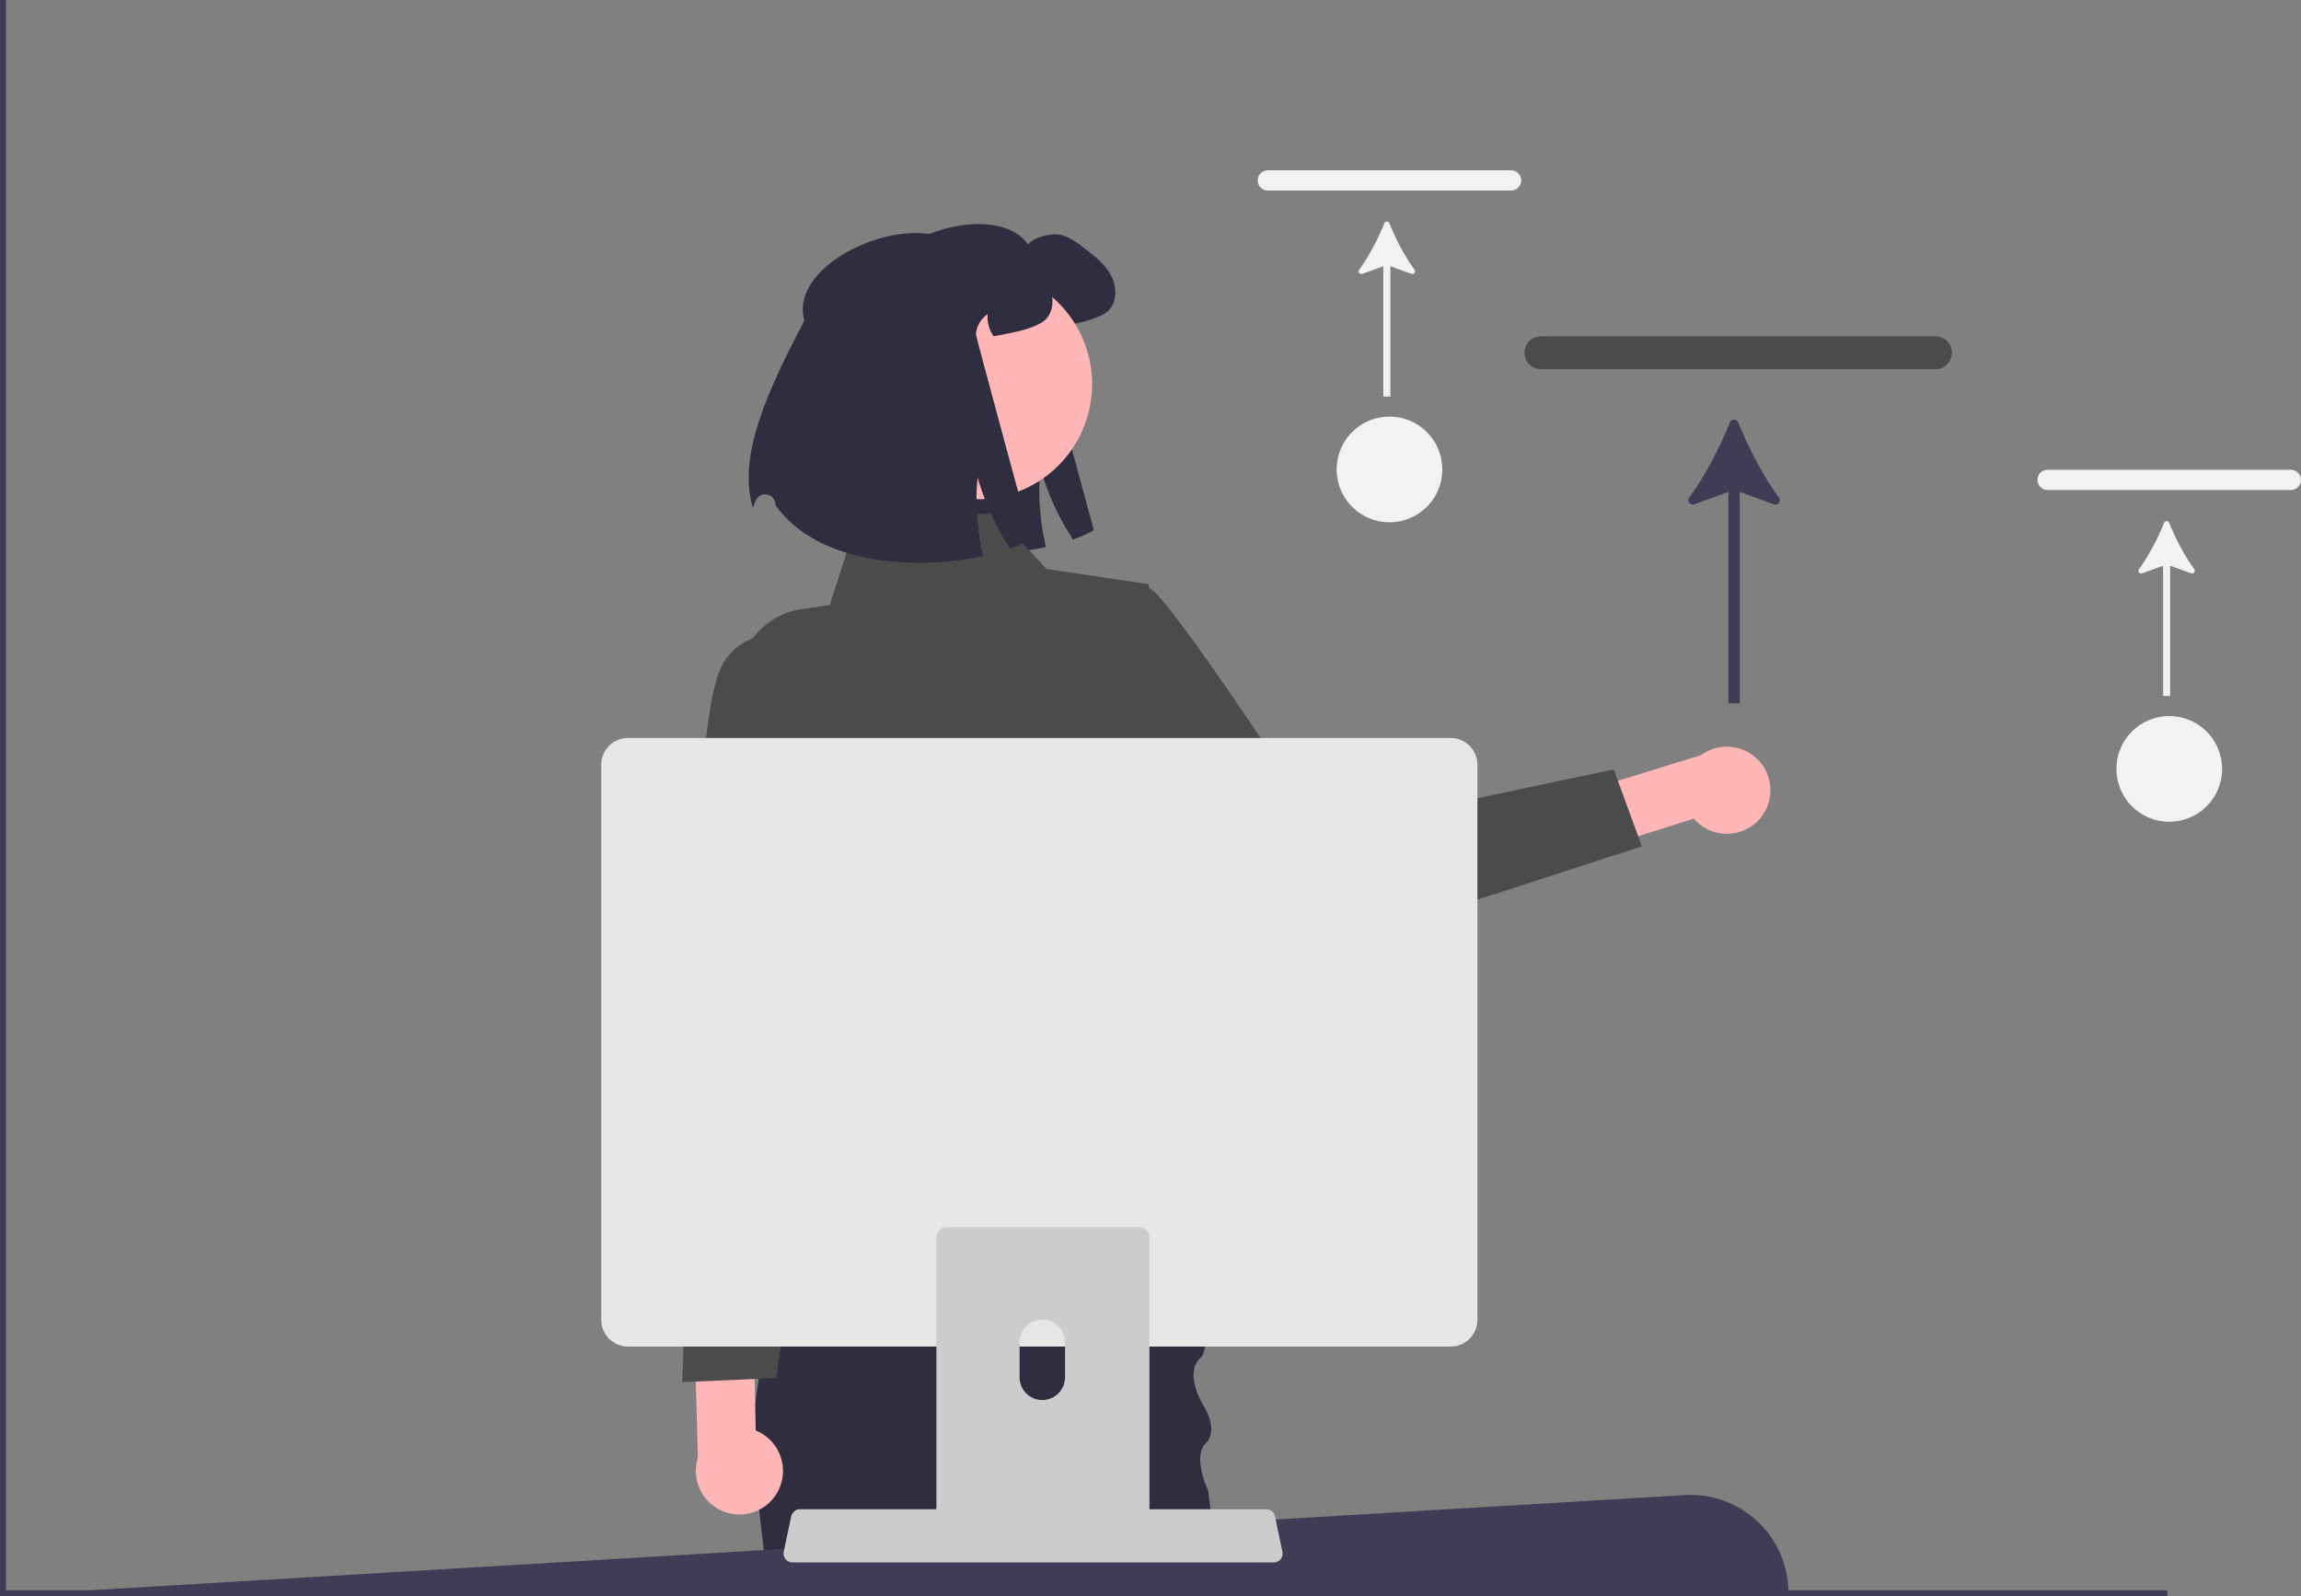 <svg xmlns="http://www.w3.org/2000/svg" width="776.057" height="538.35" viewBox="0 0 776.057 538.35" xmlns:xlink="http://www.w3.org/1999/xlink"><rect x="0" y="0" width="776.057" height="538.35" fill="#808080" stroke="none"/><path d="M292.462,105.107c-5.91-21.549,41.76-40.027,54.278-22.674,1.741-2.467,8.174-3.966,11.125-3.209,2.952,.757,5.434,2.649,7.856,4.48,3.33,2.558,6.781,5.207,8.824,8.885,2.059,3.663,2.376,8.658-.393,11.837-2.195,2.528-8.673,4.162-11.973,4.828-2.301,.469-4.238,.848-5.903,1.12-1.483-2.164-2.24-4.844-1.968-7.462-2.24,1.483-3.754,4.026-3.996,6.72-.045,.56,18.602,69.173,18.602,69.173-1.922,1.135-4.299,2.195-7.038,3.163-4.647-7.008-8.461-15.272-10.974-23.915-.575,5.343-.484,11.14,.212,17.028,.363,3.133,.908,6.282,1.604,9.43-22.159,4.783-55.489,3.209-69.99-17.134-.003-.084-.005-.168-.007-.253-.104-3.807-5.297-4.752-6.687-1.207-.352,.898-.676,1.674-.965,2.292-4.223-15.106,1.241-32.588,17.392-63.103Z" fill="#2f2e41"/><path d="M593.672,275.988c-5.243,6.219-14.534,7.009-20.753,1.766-.602-.508-1.163-1.063-1.677-1.661l-69.98,22.165-10.89-17.849,83.309-25.717c6.536-4.822,15.744-3.433,20.566,3.103,4.035,5.469,3.797,12.991-.576,18.194Z" fill="#ffb6b6"/><path d="M345.842,220.601s30.99-34.857,44.49-20.05c13.499,14.807,55.616,79.692,55.616,79.692l98.313-20.742,9.507,25.946-111.63,36.174c-8.392,2.719-17.589-.101-23.014-7.057l-73.282-93.963Z" fill="#4b4b4b"/><path d="M413.15,538.35h-153.71l-.14-1.2-.09-.8-1.32-11.2-1.87-15.95-.72-6.13c-.05-.31-.1-.61-.14-.92-.63-3.99-.99-8-1.12-12-.19-5.5,.06-10.99,.65-16.41v-.03c.32-2.93,.73-5.83,1.24-8.7,.64-3.69,1.41-7.32,2.3-10.87,1.02-4.12,2.18-8.13,3.45-12,1.46-4.53,3.06-8.87,4.71-12.97,.18-.44,.36-.88,.53-1.31l.01-.01c8.7-21.21,18.58-35.7,18.58-35.7h111.98s5.18,22.73,7.75,41.5c.41,2.97,.75,5.83,1,8.49,.45,4.91,.58,9.13,.19,12-.24,1.78-.68,3.04-1.36,3.62-6.16,5.26,.89,16.42,.89,16.42,0,0,5.28,8.07,.68,12.61-.91,.9-1.43,2.06-1.68,3.36-.4,2.15-.05,4.65,.5,6.86,.55,2.22,1.31,4.15,1.73,5.14,.19,.44,.31,.69,.31,.69l.78,6.17,.76,5.94,1.29,10.2,.39,1.8,2.01,9.4,.17,.8,.25,1.2Z" fill="#2f2e41"/><path d="M335.508,172.912l-46.998,4.186-8.662,26.956-9.44,1.367c-16.131,2.336-25.732,19.254-19.464,34.3l8.306,19.939s-12.2,37.658,2.784,53.481l6.377,69.688-14.384,45.941,168.133,5.427-28.639-57.625-.849-35.78s18.301-64.672,1.334-85.242l-6.62-58.51-34.49-5.173-17.387-18.954Z" fill="#4b4b4b"/><circle cx="329.504" cy="129.561" r="38.825" transform="translate(128.87 421.289) rotate(-76.947)" fill="#ffb6b6"/><path d="M271.271,108.134c-5.91-21.549,41.76-40.027,54.278-22.674,1.741-2.467,8.174-3.966,11.125-3.209,2.952,.757,5.434,2.649,7.856,4.48,3.33,2.558,6.781,5.207,8.824,8.885,2.059,3.663,2.376,8.658-.393,11.837-2.195,2.528-8.673,4.162-11.973,4.828-2.301,.469-4.238,.848-5.903,1.12-1.483-2.164-2.24-4.844-1.968-7.462-2.24,1.483-3.754,4.026-3.996,6.72-.045,.56,18.602,69.173,18.602,69.173-1.922,1.135-4.299,2.195-7.038,3.163-4.647-7.008-8.461-15.272-10.974-23.915-.575,5.343-.484,11.14,.212,17.028,.363,3.133,.908,6.282,1.604,9.43-22.159,4.783-55.489,3.209-69.99-17.134-.003-.084-.005-.168-.007-.253-.104-3.807-5.297-4.752-6.687-1.207-.352,.898-.676,1.674-.965,2.292-4.223-15.106,1.241-32.588,17.392-63.103Z" fill="#2f2e41"/><path d="M603.16,537.15H81.16l-81,1,568.062-33.914c18.949-1.131,34.938,13.931,34.938,32.914v0Z" fill="#3f3d56"/><polygon points="731 536.35 731 538.35 0 538.35 0 0 2 0 2 536.35 731 536.35" fill="#3f3d56"/><path d="M652.783,124.519h-133.052c-3.068,0-5.565-2.487-5.565-5.544s2.497-5.543,5.565-5.543h133.052c3.068,0,5.564,2.486,5.564,5.543s-2.495,5.544-5.564,5.544Z" fill="#4b4b4b"/><path d="M586.206,142.4c-.497-1.226-2.215-1.225-2.712,0-3.469,8.552-8.408,18.129-13.78,25.448-.86,1.172,.326,2.738,1.692,2.243l11.515-4.166v71.284h3.855v-71.284l11.52,4.167c1.367,.494,2.552-1.071,1.692-2.243-5.372-7.319-10.311-16.897-13.783-25.449Z" fill="#3f3d56"/><path d="M772.627,165.267h-82.03c-1.892,0-3.431-1.534-3.431-3.418s1.539-3.418,3.431-3.418h82.03c1.892,0,3.43,1.533,3.43,3.418s-1.538,3.418-3.43,3.418Z" fill="#f2f2f2"/><path d="M731.581,176.291c-.307-.756-1.365-.756-1.672,0-2.139,5.272-5.184,11.177-8.496,15.689-.53,.722,.201,1.688,1.043,1.383l7.099-2.568v43.949h2.377v-43.949l7.102,2.569c.843,.305,1.574-.661,1.043-1.383-3.312-4.512-6.357-10.417-8.497-15.69Z" fill="#f2f2f2"/><circle cx="731.625" cy="259.325" r="17.825" fill="#f2f2f2"/><path d="M509.627,64.267h-82.03c-1.892,0-3.431-1.534-3.431-3.418s1.539-3.418,3.431-3.418h82.03c1.892,0,3.43,1.533,3.43,3.418s-1.538,3.418-3.43,3.418Z" fill="#f2f2f2"/><path d="M468.581,75.291c-.307-.756-1.365-.756-1.672,0-2.139,5.272-5.184,11.177-8.496,15.689-.53,.722,.201,1.688,1.043,1.383l7.099-2.568v43.949h2.377v-43.949l7.102,2.569c.843,.305,1.574-.661,1.043-1.383-3.312-4.512-6.357-10.417-8.497-15.69Z" fill="#f2f2f2"/><circle cx="468.625" cy="158.325" r="17.825" fill="#f2f2f2"/><path d="M261.968,503.708c4.206-6.962,1.972-16.015-4.99-20.221-.674-.407-1.38-.76-2.111-1.055l-1.476-73.391-20.4-4.583,2.391,87.155c-2.469,7.738,1.803,16.012,9.542,18.481,6.475,2.066,13.522-.575,17.046-6.386Z" fill="#ffb6b6"/><path d="M276.16,214.15s-25-6-33,11-8.681,90.976-8.681,90.976l-4.319,150.024,31.712-1.398,25.288-184.602-11-66Z" fill="#4b4b4b"/><g><path d="M264.939,525.845c.563,.706,1.418,1.115,2.32,1.11h162.34c1.65-.002,2.986-1.341,2.984-2.991-0-.205-.022-.409-.064-.609l-2.52-11.97c-.212-.992-.912-1.809-1.86-2.17-.338-.133-.697-.2-1.06-.2h-157.31c-.363-0-.722,.068-1.06,.2-.948,.361-1.648,1.178-1.86,2.17l-2.52,11.97c-.182,.88,.042,1.794,.61,2.49Z" fill="#ccc"/><path d="M202.789,257.885v187.26c.004,4.969,4.031,8.996,9,9H489.289c4.969-.004,8.996-4.031,9-9v-187.26c-.012-4.964-4.036-8.984-9-8.99H211.789c-4.964,.006-8.988,4.026-9,8.99Z" fill="#e6e6e6"/><path d="M385.24,414.1c-.33-.11-.68-.16-1.03-.16h-64.92c-1.91,0-3.47,1.55-3.47,3.46v102.56h71.85v-102.56c0-1.51-.98-2.85-2.43-3.3Zm-26.04,50.44c-.02,4.24-3.47,7.66-7.71,7.64-4.21-.03-7.61-3.43-7.63-7.64v-11.9c.04-4.23,3.51-7.63,7.74-7.59,4.18,.04,7.56,3.42,7.6,7.59v11.9Z" fill="#ccc"/></g></svg>